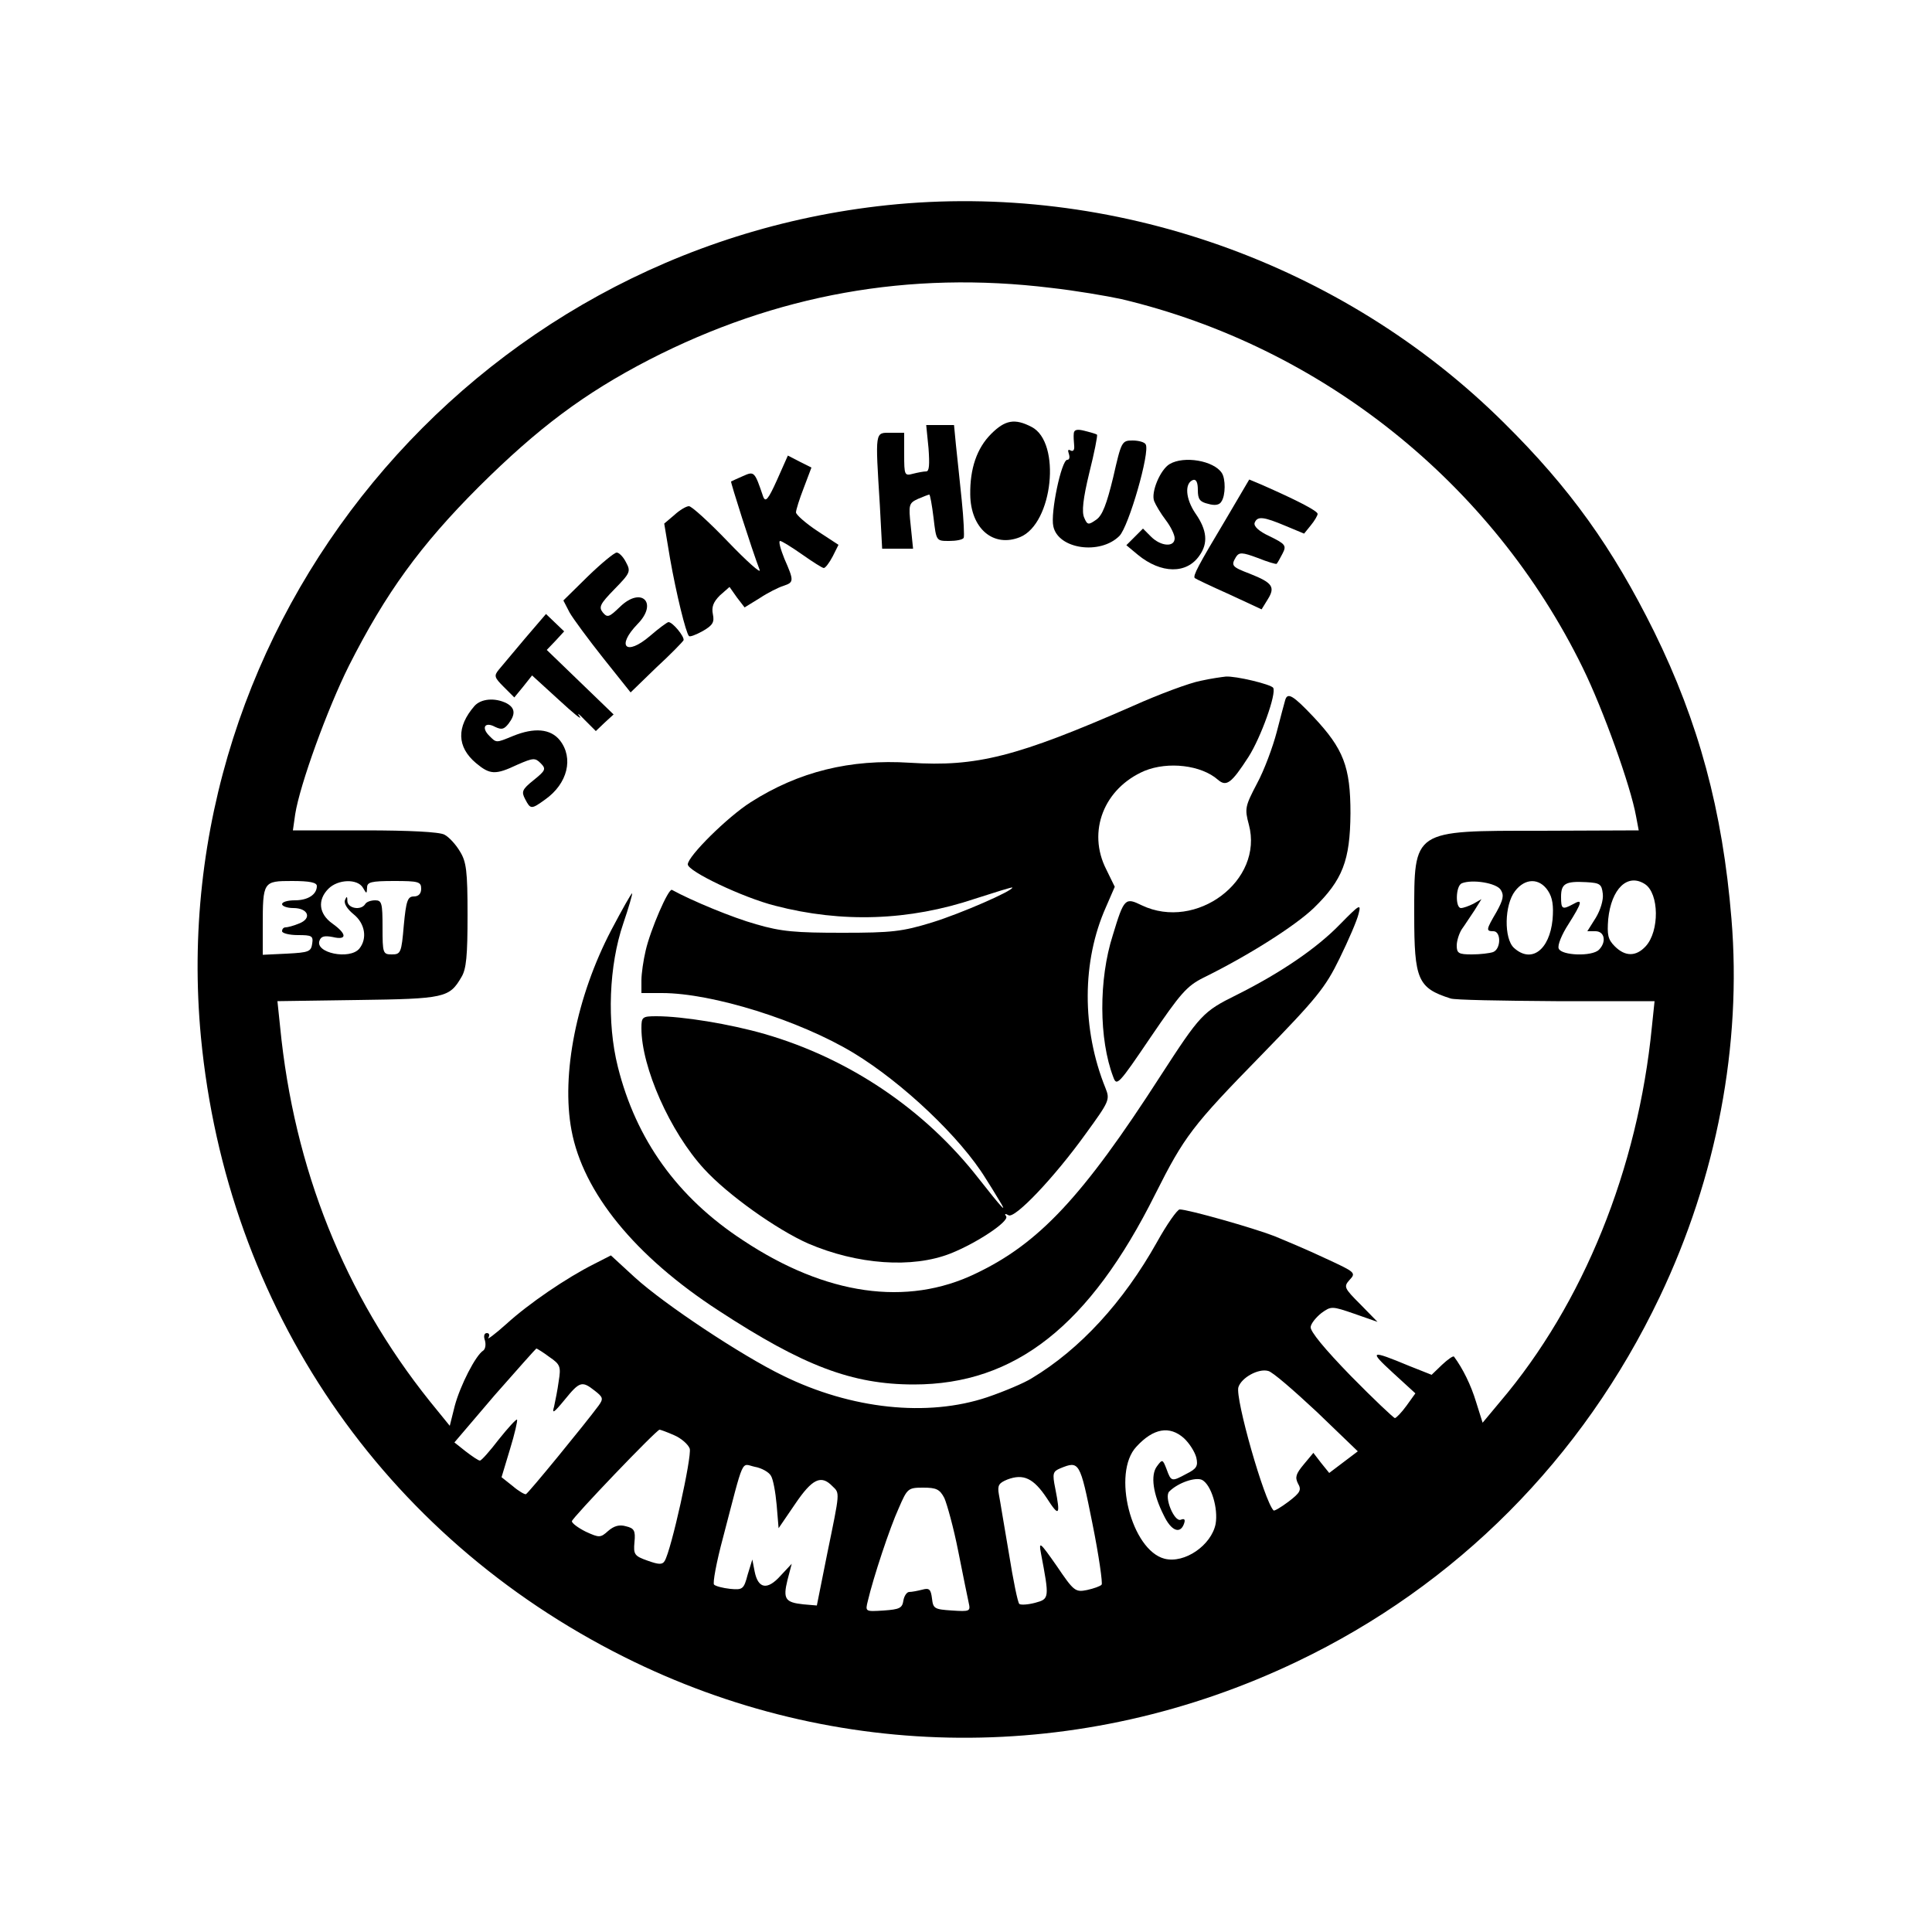 <?xml version="1.0" standalone="no"?>
<!DOCTYPE svg PUBLIC "-//W3C//DTD SVG 20010904//EN"
 "http://www.w3.org/TR/2001/REC-SVG-20010904/DTD/svg10.dtd">
<svg version="1.0" xmlns="http://www.w3.org/2000/svg"
 width="500pt" height="500pt" viewBox="0 0 500 500"
 preserveAspectRatio="xMidYMid meet">
<g transform="translate(0,500) scale(0.1,-0.1)"
fill="#000000" stroke="none">
<path d="M2296 4469 c-1079 -114 -1877 -1081 -1776 -2153 67 -700 470 -1291
1095 -1604 549 -275 1184 -279 1742 -12 412 197 738 524 938 943 148 310 213
653 186 979 -23 281 -85 509 -200 743 -108 218 -218 372 -389 541 -417 414
-1014 624 -1596 563z m424 -214 c63 -7 145 -21 182 -29 518 -123 960 -476
1194 -954 53 -108 124 -306 138 -384 l7 -37 -253 -1 c-334 0 -328 4 -328 -218
0 -167 9 -189 94 -216 10 -4 133 -6 273 -7 l255 0 -7 -67 c-36 -366 -177 -716
-393 -970 l-45 -54 -17 54 c-13 43 -34 86 -57 117 -2 3 -16 -7 -31 -21 l-27
-26 -58 23 c-101 42 -105 40 -43 -17 l59 -54 -23 -32 c-13 -18 -27 -32 -30
-32 -3 0 -55 49 -114 109 -68 70 -106 116 -104 127 1 9 14 25 28 36 25 18 27
18 85 -2 l60 -21 -44 45 c-43 43 -44 46 -28 64 17 18 14 20 -62 55 -44 21
-104 46 -133 58 -54 21 -223 69 -245 69 -6 0 -33 -38 -59 -85 -87 -155 -199
-277 -324 -352 -19 -12 -71 -34 -115 -49 -155 -52 -352 -31 -529 56 -107 52
-306 184 -383 254 l-62 57 -43 -22 c-72 -36 -170 -103 -227 -155 -30 -27 -52
-43 -47 -36 4 7 2 12 -4 12 -7 0 -9 -8 -5 -19 3 -11 1 -22 -4 -26 -20 -12 -60
-91 -74 -143 l-13 -52 -52 64 c-220 275 -351 601 -387 968 l-7 67 208 3 c225
3 237 6 268 59 13 21 16 56 16 161 0 114 -3 138 -20 165 -10 17 -28 37 -40 43
-13 7 -90 11 -206 11 l-186 0 6 42 c12 76 83 272 139 384 95 188 185 312 336
463 154 153 273 242 441 329 329 169 673 231 1040 186z m-1900 -1548 c0 -22
-23 -37 -57 -37 -18 0 -33 -4 -33 -10 0 -5 13 -10 29 -10 39 0 49 -27 15 -40
-14 -6 -30 -10 -35 -10 -5 0 -9 -4 -9 -10 0 -5 18 -10 41 -10 36 0 40 -2 37
-22 -3 -21 -9 -23 -65 -26 l-63 -3 0 73 c0 117 1 118 76 118 46 0 64 -4 64
-13z m119 -4 c10 -17 10 -17 11 0 0 14 10 17 70 17 63 0 70 -2 70 -20 0 -13
-7 -20 -19 -20 -16 0 -20 -11 -26 -75 -6 -71 -8 -75 -31 -75 -23 0 -24 3 -24
70 0 63 -2 70 -19 70 -11 0 -23 -4 -26 -10 -11 -17 -45 -11 -46 8 0 13 -2 13
-6 3 -4 -9 6 -24 22 -37 30 -24 36 -63 15 -89 -25 -30 -116 -11 -103 21 4 11
13 13 34 9 38 -9 37 8 -1 35 -35 25 -39 61 -10 90 25 25 75 26 89 3z m2945 -6
c9 -14 6 -26 -11 -57 -27 -46 -28 -50 -8 -50 20 0 20 -46 -1 -54 -9 -3 -33 -6
-55 -6 -34 0 -39 3 -39 23 0 12 6 31 13 42 8 11 22 33 33 49 l18 29 -21 -12
c-12 -6 -26 -11 -32 -11 -15 0 -14 57 2 64 27 11 90 1 101 -17z m122 -2 c12
-18 15 -39 12 -75 -8 -79 -55 -114 -100 -73 -26 24 -25 111 3 147 26 34 63 34
85 1z m142 -8 c2 -16 -6 -42 -18 -62 l-22 -35 21 0 c24 0 29 -28 9 -48 -18
-18 -97 -15 -104 3 -4 8 8 37 25 63 36 57 38 67 12 52 -28 -15 -31 -13 -31 19
0 34 11 41 65 38 36 -2 40 -5 43 -30z m109 25 c37 -24 38 -122 2 -161 -25 -27
-53 -27 -80 0 -18 18 -20 30 -17 70 8 79 50 120 95 91z m-2835 -1224 c28 -19
30 -25 24 -62 -3 -23 -9 -52 -12 -66 -6 -20 -1 -17 27 17 39 48 45 50 78 24
22 -17 23 -21 10 -39 -34 -46 -182 -227 -188 -229 -3 -1 -19 8 -34 21 l-29 23
22 73 c12 39 20 74 18 76 -2 2 -23 -21 -47 -51 -23 -30 -45 -55 -49 -55 -4 0
-20 11 -37 24 l-29 23 104 122 c58 66 107 121 108 121 2 0 18 -10 34 -22z
m1986 -142 l106 -102 -37 -28 -37 -28 -21 26 -20 26 -25 -30 c-20 -24 -23 -33
-15 -49 10 -17 6 -24 -24 -47 -20 -15 -37 -25 -39 -23 -24 24 -100 291 -91
319 8 25 52 49 77 42 11 -2 67 -51 126 -106z m-1664 -60 c19 -8 37 -24 41 -35
6 -20 -48 -264 -65 -291 -6 -10 -16 -9 -44 1 -34 12 -37 16 -34 48 3 30 -1 36
-22 41 -17 5 -31 1 -46 -12 -20 -18 -23 -18 -58 -2 -20 10 -36 22 -36 27 0 8
219 237 227 237 2 0 19 -6 37 -14z m1320 -8 c14 -13 28 -35 32 -50 5 -22 1
-29 -25 -42 -39 -21 -40 -21 -52 12 -10 26 -11 26 -25 7 -17 -23 -10 -72 18
-127 19 -40 42 -49 52 -22 4 11 2 15 -8 11 -17 -7 -44 59 -30 73 23 23 68 38
85 30 24 -13 42 -74 35 -114 -11 -55 -80 -103 -132 -90 -86 22 -137 222 -73
290 44 48 86 55 123 22z m-1069 -97 c6 -9 12 -43 15 -76 l5 -60 43 63 c44 65
67 76 96 46 20 -19 20 -13 -13 -174 l-27 -135 -35 3 c-47 5 -53 14 -41 63 l11
42 -29 -31 c-34 -38 -58 -34 -67 11 l-6 31 -12 -39 c-10 -38 -13 -40 -45 -37
-19 2 -38 7 -42 11 -4 3 6 58 23 121 56 214 46 192 82 184 18 -3 37 -14 42
-23z m832 -123 c17 -84 27 -156 24 -159 -3 -4 -20 -10 -38 -14 -30 -6 -34 -3
-78 62 -44 63 -47 65 -41 33 22 -116 22 -118 -15 -128 -19 -5 -37 -6 -41 -3
-4 3 -16 62 -27 131 -12 69 -23 138 -26 153 -4 23 0 29 22 38 42 16 68 3 102
-48 32 -50 36 -46 22 25 -8 39 -6 44 13 52 49 20 51 18 83 -142z m-383 65 c7
-16 24 -77 36 -138 12 -60 24 -120 27 -133 5 -22 3 -23 -43 -20 -46 3 -49 5
-52 31 -3 24 -7 28 -25 23 -12 -3 -27 -6 -34 -6 -6 0 -13 -10 -15 -22 -3 -20
-10 -23 -51 -26 -48 -3 -48 -3 -41 25 14 60 57 190 80 240 22 51 24 53 63 53
34 0 43 -4 55 -27z"/>
<path d="M2565 3877 c-37 -37 -55 -90 -54 -157 1 -88 60 -138 129 -110 85 35
107 245 30 285 -44 23 -69 18 -105 -18z"/>
<path d="M2403 3840 c3 -42 2 -60 -6 -60 -7 0 -22 -3 -34 -6 -22 -6 -23 -4
-23 50 l0 56 -35 0 c-41 0 -40 7 -28 -187 l6 -113 40 0 40 0 -6 59 c-6 55 -5
59 19 70 14 6 27 11 29 11 2 0 7 -27 11 -60 7 -60 7 -60 40 -60 18 0 35 3 38
8 2 4 0 48 -5 97 -5 50 -12 114 -15 143 l-5 52 -36 0 -36 0 6 -60z"/>
<path d="M2779 3879 c-1 -8 0 -22 1 -33 1 -11 -3 -15 -9 -12 -7 4 -8 1 -5 -8
3 -9 2 -16 -4 -16 -15 0 -44 -138 -36 -172 12 -59 121 -75 171 -25 24 24 80
218 68 237 -3 6 -19 10 -34 10 -28 0 -29 -3 -50 -95 -17 -70 -28 -99 -44 -110
-20 -14 -23 -14 -31 5 -7 15 -3 50 13 116 13 52 22 97 20 99 -2 2 -16 6 -32
10 -19 5 -27 3 -28 -6z"/>
<path d="M2011 3758 c-23 -51 -30 -59 -36 -43 -22 65 -23 66 -52 53 -16 -7
-29 -13 -31 -14 -2 -1 53 -174 74 -229 4 -11 -33 22 -82 73 -49 51 -94 92
-101 92 -7 0 -24 -10 -38 -23 l-26 -22 15 -90 c16 -91 41 -193 49 -201 2 -3
18 3 36 13 26 15 30 23 26 43 -4 19 1 32 18 49 l25 22 19 -27 20 -26 39 24
c21 14 49 28 62 32 27 9 27 13 2 70 -10 25 -16 46 -11 46 4 0 30 -16 57 -35
27 -19 52 -35 56 -35 4 0 14 13 23 30 l15 30 -55 36 c-30 20 -55 42 -55 48 0
6 9 35 20 63 l20 53 -30 15 -31 16 -28 -63z"/>
<path d="M3027 3799 c-24 -14 -49 -73 -40 -96 4 -10 17 -32 30 -49 13 -17 23
-38 23 -47 0 -24 -36 -21 -61 4 l-21 21 -22 -22 -21 -21 30 -25 c60 -49 126
-50 159 -2 23 32 20 66 -10 109 -26 38 -29 79 -6 87 8 2 12 -7 12 -26 0 -24 5
-31 27 -36 17 -5 29 -3 34 6 11 16 11 59 1 74 -21 32 -98 45 -135 23z"/>
<path d="M3173 3657 c-73 -122 -86 -147 -81 -153 2 -2 42 -21 89 -42 l84 -39
16 26 c20 32 12 43 -46 66 -47 18 -50 21 -36 44 8 12 16 12 56 -3 25 -10 48
-17 49 -15 2 2 9 14 15 26 11 21 8 25 -33 45 -28 13 -42 26 -39 35 7 18 23 16
80 -8 l48 -20 17 21 c10 12 18 26 18 30 0 8 -57 37 -146 76 l-31 13 -60 -102z"/>
<path d="M1521 3508 l-63 -62 16 -31 c9 -16 49 -70 87 -118 l71 -89 66 64 c37
34 69 67 71 71 3 9 -28 47 -39 47 -3 0 -25 -16 -48 -36 -62 -53 -88 -27 -32
31 54 55 10 98 -45 45 -29 -28 -33 -29 -45 -15 -11 14 -7 22 30 60 41 42 43
46 30 70 -7 14 -18 25 -24 25 -6 0 -40 -28 -75 -62z"/>
<path d="M1359 3348 c-29 -35 -60 -71 -68 -81 -13 -16 -12 -20 13 -45 l27 -27
23 28 23 29 69 -63 c38 -35 62 -55 54 -43 -8 11 -2 7 13 -9 l29 -29 23 22 23
21 -87 84 -86 83 23 24 22 24 -24 23 -23 22 -54 -63z"/>
<path d="M3107 3238 c-27 -5 -106 -34 -175 -65 -301 -132 -405 -158 -577 -147
-155 10 -288 -23 -412 -102 -60 -38 -163 -140 -163 -161 0 -18 143 -86 226
-107 173 -45 347 -39 517 18 53 17 97 31 97 29 0 -9 -133 -67 -207 -90 -78
-24 -105 -27 -233 -27 -121 0 -158 3 -223 22 -61 17 -167 61 -218 89 -9 5 -56
-104 -68 -157 -6 -25 -11 -60 -11 -77 l0 -33 53 0 c131 0 357 -71 496 -155
127 -77 277 -219 342 -325 9 -14 24 -38 34 -55 25 -40 9 -23 -53 56 -139 178
-335 310 -553 373 -90 26 -213 46 -280 46 -37 0 -39 -2 -39 -31 0 -101 74
-268 162 -364 61 -67 188 -157 269 -193 128 -55 270 -65 369 -26 68 27 152 83
144 96 -5 7 -3 8 6 3 16 -10 118 97 200 211 61 84 63 88 51 118 -62 153 -61
329 1 468 l23 53 -22 45 c-50 98 -6 210 99 255 61 25 147 15 190 -23 22 -19
35 -9 79 59 32 50 73 164 64 179 -6 9 -97 31 -123 29 -9 -1 -39 -5 -65 -11z"/>
<path d="M3326 3188 c-2 -7 -12 -44 -22 -83 -10 -38 -32 -98 -51 -133 -31 -59
-32 -65 -21 -106 39 -145 -136 -276 -277 -209 -43 21 -46 19 -75 -77 -37 -115
-36 -270 1 -367 9 -25 13 -21 97 103 77 113 93 132 137 154 116 57 237 134
285 180 75 73 94 123 95 245 0 121 -18 167 -96 250 -53 56 -67 64 -73 43z"/>
<path d="M1228 3173 c-47 -54 -46 -106 4 -148 36 -30 50 -31 107 -4 41 18 46
18 60 4 15 -15 13 -19 -18 -44 -30 -24 -32 -30 -22 -49 14 -27 16 -27 52 -1
58 41 74 107 38 153 -24 30 -66 34 -122 11 -44 -18 -42 -18 -61 1 -21 21 -11
37 15 23 17 -8 23 -7 35 8 19 25 17 41 -5 53 -30 15 -66 12 -83 -7z"/>
<path d="M1582 2593 c-90 -172 -130 -374 -103 -518 30 -161 164 -326 381 -467
219 -143 345 -191 505 -191 262 0 455 152 625 493 75 149 95 176 275 360 143
147 165 174 202 250 23 47 45 98 49 115 7 27 3 25 -48 -27 -60 -62 -154 -126
-268 -183 -87 -43 -94 -51 -197 -210 -201 -312 -314 -433 -478 -511 -178 -86
-388 -56 -602 86 -170 111 -277 261 -324 449 -29 115 -23 263 14 371 14 41 24
76 23 78 -2 1 -26 -42 -54 -95z"/>
</g>
</svg>
